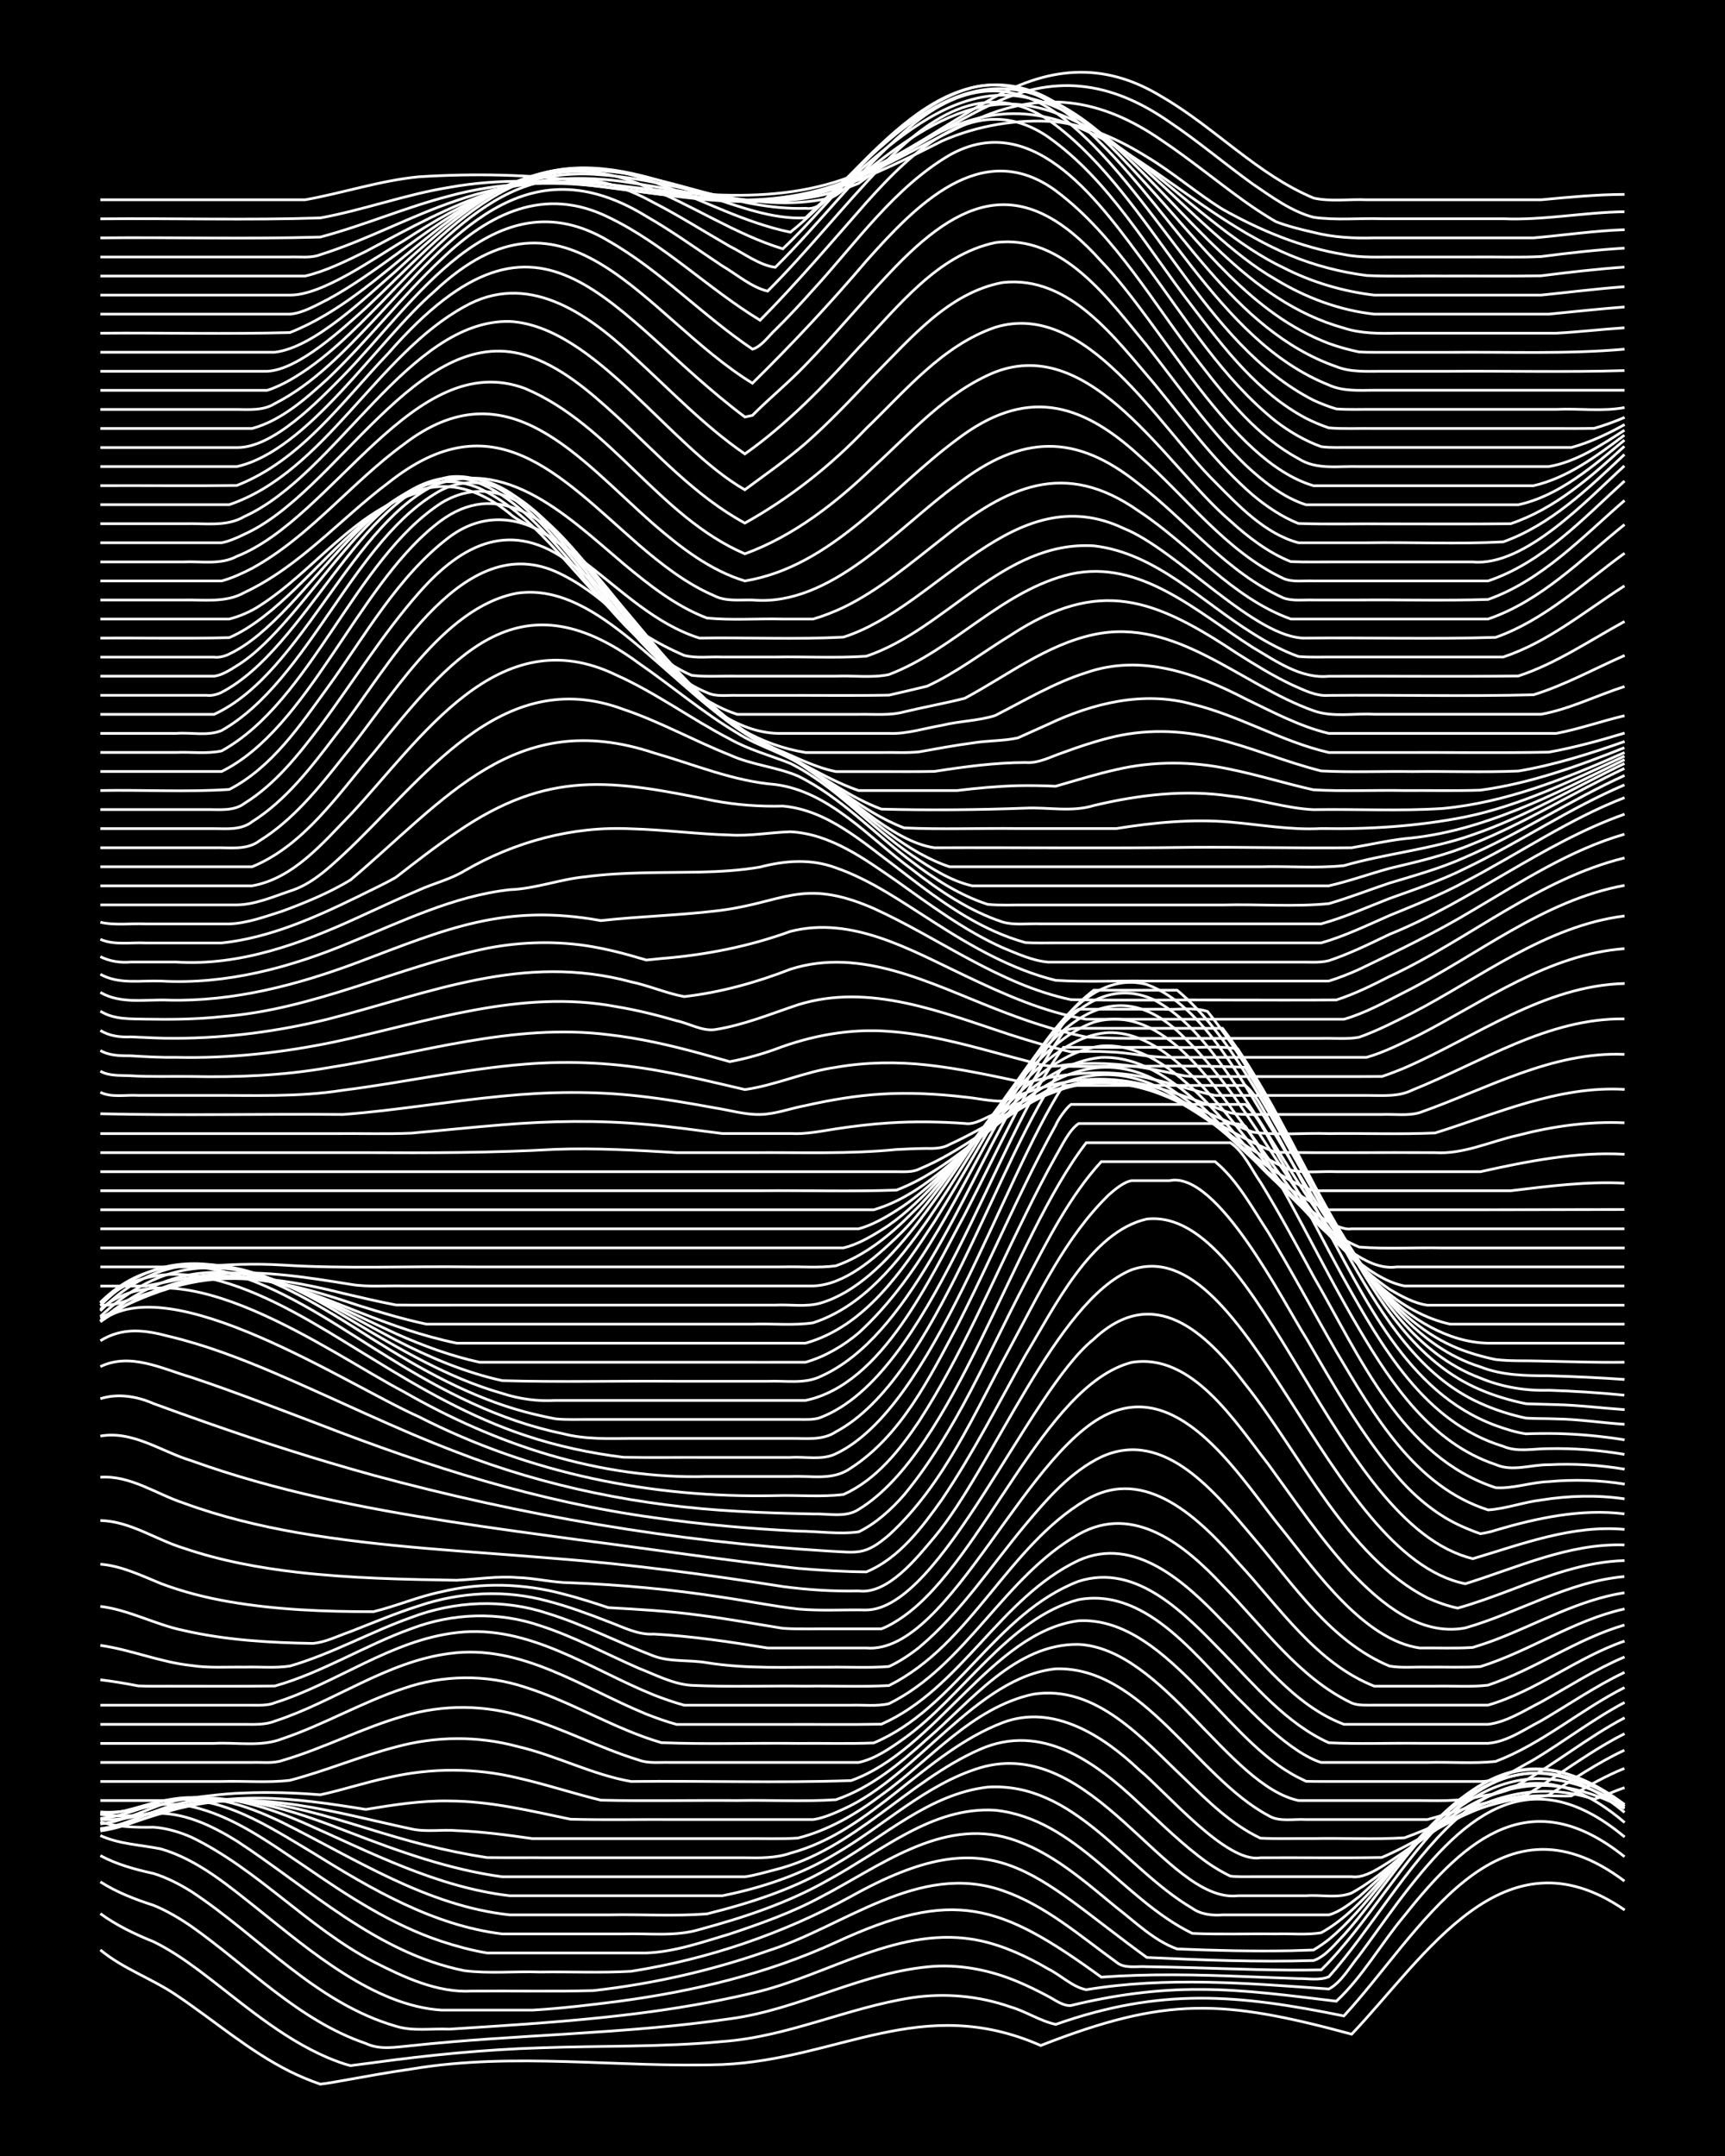 <?xml version="1.0" encoding="UTF-8"?><svg id="a" xmlns="http://www.w3.org/2000/svg" width="1920" height="2400" viewBox="0 0 192 240"><defs><style>.b{fill:none;stroke:#fff;stroke-miterlimit:10;stroke-width:.3px;}.c{stroke-width:0px;}</style></defs><rect class="c" width="192" height="240"/><path class="b" d="M11.17,217.06c2.52,2.1,5.75,3.19,8.44,5.02,4.21,2.82,8.11,6.24,12.66,8.51,1.03.51,2.28,1.04,3.38,1.41.76-.07,1.78-.27,2.53-.4,2.5-.45,5.08-.92,7.6-1.28,11.49-1.93,23.07-.11,34.61-.5,12.97-.56,22.15-7.96,35.45-2.12,14-5.48,20.23-5.14,34.61-1.26,8.26-8.71,16.91-23.13,30.39-13.82"/><path class="b" d="M11.17,213.02c1.78,1.3,3.87,2.3,5.91,3.12,1.76.85,3.5,2.04,5.06,3.2,4.6,3.45,9,7.43,14.35,9.72.75.31,1.75.7,2.53.88.76-.1,1.77-.23,2.53-.33,6.15-.84,12.36-1.46,18.57-1.65,6.74-.25,13.54-.06,20.26-.7,7.26-.51,13.96-3.77,21.1-4.88,3.66-.55,7.48-.21,10.97,1.02,1.7.48,3.34,1.59,5.06,1.95,11.67-4.1,20.21-3.36,32.07-.94,8.49-9.2,16.89-25.82,31.23-15.01"/><path class="b" d="M11.17,209.48c1.8,1.16,3.88,1.96,5.91,2.61,1.44.58,2.94,1.47,4.22,2.35,6.35,4.48,11.9,10.47,19.41,13.03,1.59.76,3.39.4,5.06.25,11.79-1.27,23.72-1.27,35.45-2.99,7.82-1.03,14.89-5.31,22.79-5.85,3.16-.18,6.38.49,9.28,1.72,1.08.45,2.34,1.07,3.38,1.63.73.38,1.66,1.1,2.53,1.02,4.68-1.15,9.53-1.82,14.35-1.79,5.08,0,10.16.71,15.19,1.31,2.94-2.73,5.01-6.48,7.6-9.55,6.92-8.74,14.16-14.81,24.48-6.53"/><path class="b" d="M11.17,206.56c1.82.99,3.9,1.55,5.91,1.99,1.45.44,2.94,1.21,4.22,2.01,7.57,4.99,13.82,12.42,22.79,15,1.87.58,3.98.23,5.91.32,11.29-.72,22.72-1.38,33.76-4.02,8.41-1.9,16.4-7.72,25.32-5.83,2.67.57,5.25,1.78,7.6,3.15,1.38.68,2.69,2.01,4.22,2.31,8.94-1.48,18.03-.72,27.01-.08,1.41-.75,2.37-2.54,3.38-3.74,1.37-1.85,2.85-3.95,4.22-5.8,7.02-9.33,14.39-16.5,25.32-7.38"/><path class="b" d="M11.17,204.33c2.12.97,4.52,1.03,6.75,1.49,4.18,1.22,7.62,4.19,10.97,6.84,5.62,4.5,12.8,10.64,20.26,11.1,3.35,0,6.77,0,10.13,0,3.08-.18,6.22-.55,9.28-.94,8.4-1.1,16.76-3.06,24.48-6.61,13.11-6.06,18.22-4.34,29.54,3.88,5.32-.39,10.71-.28,16.04-.06,1.93.07,3.98.16,5.91.22,1.07-.02,2.37.24,3.38-.21,8.92-9.96,17.32-30.49,32.92-17.16"/><path class="b" d="M11.17,202.81c1.89.58,3.95.63,5.91.59,1.41.09,2.93.54,4.22,1.11,7.4,3.58,12.98,10.06,20.26,13.86,3.38,1.72,7.1,3.49,10.97,3.27,4.48-.04,9.02.07,13.5-.05,6.6-.74,13.15-2.22,19.41-4.42,8.51-2.69,16.82-9.97,26.17-6.71,4.76,1.64,8.64,5.07,12.66,7.97.89.76,2.3.42,3.38.5,1.64.02,3.42.06,5.06.11,4.77.13,9.58.34,14.35.24,9.79-9.58,17.43-31.09,33.76-17.53"/><path class="b" d="M11.17,201.96c1.93.37,3.98.16,5.91-.1,3.34-.17,6.52,1.37,9.28,3.08,8.12,5.3,15.51,12.45,25.32,14.43,2.76.35,5.66.05,8.44.15,3.35-.05,6.78.11,10.13-.08,8.55-1.35,16.89-4.18,24.48-8.34,16.06-8.97,20.14-2.46,32.92,6.8,6.17.29,12.39.53,18.57.34,1.34-.46,2.4-1.88,3.38-2.86,2.07-2.32,4-5,5.91-7.46,7.27-9.35,14.33-15.56,25.32-6.83"/><path class="b" d="M11.17,201.7c1.98.16,4-.26,5.91-.72,1.36-.22,2.88-.16,4.22.12,4.71,1.06,8.72,4.05,12.66,6.68,4.75,3.27,9.68,6.51,15.19,8.33,1.61.53,3.39,1.01,5.06,1.29,1.65,0,3.42,0,5.06,0,4.2,0,8.46,0,12.66,0,3.15-.11,6.28-1.22,9.28-2.11,3.44-1.15,6.93-2.38,10.13-4.11,6.48-3.34,13.4-8.87,21.1-6.5,4.54,1.4,8.21,4.69,11.82,7.65,2.11,1.63,4.21,3.71,6.75,4.62,4.2.18,8.46.28,12.66.2.74-.02,1.79-.05,2.53-.08.43-.25,1.3-.84,1.69-1.16,2.19-1.8,4.12-4.13,5.91-6.32,7.63-9.49,14.95-17.77,27.01-8.72"/><path class="b" d="M11.17,201.91c2.62.05,5.05-1.2,7.6-1.55,5.92-.58,11.18,2.99,16.04,5.88,6.49,4.03,13.39,8.1,21.1,9.04,4.49,0,9.02,0,13.5,0,2.79-.09,5.73.32,8.44-.49,4.93-1.33,9.9-2.97,14.35-5.52,5.84-3.16,11.54-8.2,18.57-7.76,9.08.98,14.19,9.94,21.94,13.71,3.07.14,6.22.02,9.28.06,1.64-.06,3.44.14,5.06-.13,2.62-1.44,4.76-3.77,6.75-5.95,7.94-9.01,15.02-16.5,27.01-8.31"/><path class="b" d="M11.17,202.42c2.34-.16,4.55-1.18,6.75-1.87,4.6-1.27,9.37.31,13.5,2.32,8.13,4.05,16.09,9.3,25.32,10.29,3.64,0,7.33,0,10.97,0,3.63-.08,7.35.17,10.97-.11,4.97-1.24,9.97-2.85,14.35-5.55,5.43-3.12,10.44-7.8,16.88-8.56,9.67-.62,15.27,9.07,22.79,13.48.93.69,2.25.83,3.38.74,1.35,0,2.87,0,4.22,0,2.5,0,5.09,0,7.6,0,1.22-.32,2.4-1.28,3.38-2.03,9.44-8.39,15.88-18.26,29.54-10.05"/><path class="b" d="M11.17,203.04c2.35-.27,4.56-1.34,6.75-2.14,5.36-1.81,11.06-.11,16.04,2.08,7.35,3.26,14.69,7.11,22.79,8.05,3.92,0,7.9,0,11.82,0,3.92,0,7.9,0,11.82,0,4.41-.88,8.81-2.35,12.66-4.7,5.35-3.11,10.01-7.72,16.04-9.55,12.54-3.69,20.71,15.15,28.7,14.25,2.5,0,5.09,0,7.6,0,1.63-.13,3.53.32,5.06-.31,3.09-1.7,5.68-4.3,8.44-6.47,7.14-5.91,13.48-7.31,21.94-2.94"/><path class="b" d="M11.17,203.57c2.65-.35,5.08-1.67,7.6-2.47,6.84-2.15,13.88.45,20.26,2.92,5.46,2.11,11.06,4.11,16.88,4.9,4.49,0,9.02,0,13.5,0,3.07,0,6.21,0,9.28,0,1.35,0,2.87,0,4.22,0,1.08-.15,2.32-.52,3.38-.79,8.79-2.19,14.69-9.85,22.79-13.4,6.89-3.02,12.88,1.44,17.72,6.01,2.45,2.24,4.89,4.68,7.6,6.61.7.5,1.75,1.12,2.53,1.49.74.1,1.79.07,2.53.07,3.64,0,7.34,0,10.97,0,1.18.16,2.41-.55,3.38-1.14,1.69-1.03,3.43-2.3,5.06-3.41,5.62-4.03,11.69-6.32,18.57-4.07,1.08-.35,2.3-.94,3.38-1.29"/><path class="b" d="M11.17,203.81c3.22-.42,6.14-2.09,9.28-2.79,9.25-2.19,18.18,2.26,27.01,4.39,2.2.55,4.51,1.03,6.75,1.37,2.22.03,4.53,0,6.75.02,4.77,0,9.58,0,14.35,0,2.5,0,5.09,0,7.6,0,1.67.03,3.47.05,5.06-.51,9.19-2.47,14.91-11.19,23.63-14.53,5.66-2.14,11.2,1.48,15.19,5.25,3.05,2.5,9.71,10.44,13.5,9.79,4.48-.03,9.02.05,13.5-.03,2.9-1.21,5.61-3,8.44-4.36,2.37-1.16,4.97-2.09,7.6-2.4,1.63-.26,3.43-.02,5.06-.09,1.86-1.12,3.89-2.25,5.91-3.07"/><path class="b" d="M11.17,203.59c3.19-.34,6.18-1.72,9.28-2.41,8.49-2.08,17.04.65,25.32,2.41,1.61.37,3.42.05,5.06.19,2.8.11,5.66.49,8.44.89,7.87,0,15.76,0,23.63,0,1.93-.03,3.98.07,5.91-.06,3.39-.86,6.51-2.69,9.28-4.78,5.44-3.9,10.08-9.74,16.88-11.23,7.04-1.13,12.26,5.03,16.88,9.39,2.55,2.46,5.2,5.1,8.44,6.63,1.93.09,3.98.02,5.91.04,3.35-.06,6.78.12,10.13-.08,1.37-.49,2.88-1.14,4.22-1.7,2.16-.91,4.46-1.78,6.75-2.3,1.61-.43,3.44-.42,5.06-.74,2.72-1.76,5.5-3.64,8.44-5.01"/><path class="b" d="M11.17,202.55c2.87.18,5.67-.85,8.44-1.41,3.03-.65,6.19-1.01,9.28-.98,3.95.03,7.92.63,11.82,1.26,3.05-.5,6.18-1,9.28-.94,4.56.01,9.06,1.1,13.5,2.03,3.92.11,7.9.01,11.82.04,3.64,0,7.34,0,10.97,0,1.35,0,2.87,0,4.22,0,1.12-.15,2.36-.7,3.38-1.17,8.23-3.69,14.84-14.71,23.63-15.61,9.66-.3,15.7,12.08,23.63,16.31,1.2.78,2.86.38,4.22.47,2.5,0,5.09,0,7.6,0,1.93,0,3.98,0,5.91,0,2.78-.76,5.6-1.75,8.44-2.27.74-.14,1.8-.27,2.53-.44,1.07-.65,2.34-1.47,3.38-2.16,2.45-1.63,4.97-3.37,7.6-4.69"/><path class="b" d="M11.17,200.43c2.5,0,5.09,0,7.6,0,2.79-.27,5.63-.77,8.44-.84,2.79-.12,5.66-.02,8.44.2,2.53-.54,5.06-1.4,7.6-1.92,4.7-1.09,9.66-1.09,14.35.04,3.1.7,6.19,1.73,9.28,2.48,5.05.12,10.14,0,15.19.04,3.63-.07,7.35.14,10.97-.09,3.87-1.32,7.14-4.03,10.13-6.74,4.9-4.2,9.86-10.66,16.88-10.55,9.38.46,16.73,15.73,24.48,17.38,4.2,0,8.46,0,12.66,0,2.52-.02,5.14.19,7.6-.48,1.43-.23,3-.45,4.22-1.3,4.05-2.26,7.71-5.27,11.82-7.43"/><path class="b" d="M11.17,198.31c4.49,0,9.02,0,13.5,0,2.5-.08,5.12.17,7.6-.13,3.98-1.04,7.83-2.69,11.82-3.72,4.39-1.2,9.1-1.24,13.5-.05,4.29.99,8.33,3.15,12.66,3.9,8.15-.09,16.34.18,24.48-.1,9.46-3.38,15.68-16.54,25.32-17.79,9.41-.49,15.96,12.58,23.63,16.99.38.24,1.27.69,1.69.88.4.01,1.28.03,1.69.02,1.35,0,2.87,0,4.22,0,4.48,0,9.02,0,13.5,0,2.12.03,4.09-1.46,5.91-2.41,3.4-2.04,6.62-4.53,10.13-6.39"/><path class="b" d="M11.17,196.19c4.2,0,8.46,0,12.66,0,1.36,0,2.86,0,4.22,0,1.07-.04,2.35.14,3.38-.22,4.59-1.34,8.9-3.63,13.5-4.94,4.38-1.33,9.15-1.27,13.5.12,4.31,1.3,8.36,3.45,12.66,4.77,1.02.4,2.31.24,3.38.27,1.35,0,2.87,0,4.22,0,4.2,0,8.46,0,12.66,0,1.35,0,2.87,0,4.22,0,1.84-.39,3.55-1.6,5.06-2.67,6.42-4.58,11.67-13.43,19.41-15.45,7.86-1.44,13.55,7.01,18.57,11.78,1.79,1.81,3.77,3.68,5.91,5.08.69.45,1.72,1.03,2.53,1.26.4,0,1.28,0,1.69,0,3.35,0,6.77,0,10.13,0,2.5-.07,5.11.15,7.6-.11,5.18-1.97,9.44-5.75,14.35-8.23"/><path class="b" d="M11.17,194.07c4.2,0,8.46,0,12.66,0,2.5-.14,5.22.42,7.6-.52,4.61-1.55,8.88-4.08,13.5-5.6,4.34-1.51,9.14-1.59,13.5-.14,5.22,1.63,9.94,4.65,15.19,6.18,5.04.2,10.15.02,15.19.08,2.79-.03,5.66.06,8.44-.05,9.12-3.84,13.52-14.43,22.79-17.99,6.53-2.1,11.9,3.69,16.04,7.92,3.59,3.66,7.05,7.88,11.82,10.05,3.35.16,6.78.02,10.13.06,2.5,0,5.09,0,7.6,0,2.11-.16,4.06-1.56,5.91-2.51,3.07-1.79,6.07-3.87,9.28-5.39"/><path class="b" d="M11.17,191.95c3.92,0,7.9,0,11.82,0,1.36,0,2.86,0,4.22,0,1.08.01,2.36.06,3.38-.36,6.6-2.14,12.43-6.61,19.41-7.52,7.99-1.13,14.89,3.86,21.94,6.74,1.04.41,2.29.86,3.38,1.15,1.06,0,2.32,0,3.38,0,2.79,0,5.65,0,8.44,0,3.64-.02,7.34.04,10.97-.03,8.89-3.94,13.19-14.09,21.94-18.23,6.27-2.82,12,2.54,16.04,6.78,4.15,4.1,7.88,9.35,13.5,11.47,2.5,0,5.09,0,7.6,0,2.79,0,5.65,0,8.44,0,2.09-.26,4.05-1.55,5.91-2.49,3.05-1.7,6.06-3.66,9.28-5.01"/><path class="b" d="M11.17,189.82c4.2,0,8.46,0,12.66,0,1.36,0,2.86,0,4.22,0,.78,0,1.8.05,2.53-.27,6.9-2.17,12.94-6.98,20.26-7.81,8.01-.96,14.86,4.09,21.94,6.94,1.04.41,2.3.85,3.38,1.14,1.06,0,2.32,0,3.38,0,2.79,0,5.65,0,8.44,0,2.22,0,4.53,0,6.75,0,1.35-.05,2.89.15,4.22-.17,8.62-4.28,12.8-14.13,21.1-18.85,6.18-3.51,11.93,1.29,16.04,5.69,4.51,4.58,8.42,10.23,14.35,13.08.7.31,1.78.24,2.53.24,1.35,0,2.87,0,4.22,0,2.79,0,5.65,0,8.44,0,5.38-1.57,9.9-5.31,15.19-7.13"/><path class="b" d="M11.17,186.99c1.37.16,2.87.42,4.22.68,1.07.05,2.31.03,3.38.03,3.92-.01,7.9.03,11.82-.02,5.3-1.49,10.03-4.53,15.19-6.38,4.57-1.74,9.71-1.93,14.35-.33,3.78,1.22,7.34,3.15,10.97,4.74,1.88.73,3.87,1.79,5.91,1.9,4.2.2,8.46.03,12.66.09,3.07-.05,6.22.1,9.28-.07,9.2-4.6,13.19-15.47,21.94-20.67,6.63-3.91,12.74,2.23,16.88,6.94,4.61,4.96,8.68,11.21,15.19,13.8,2.22,0,4.54,0,6.75,0,1.93-.05,3.99.12,5.91-.11,5.25-1.76,9.86-5.15,15.19-6.7"/><path class="b" d="M11.17,183.16c3.41.48,6.69,1.88,10.13,2.24,1.92.3,3.97.15,5.91.18,1.64-.05,3.44.13,5.06-.12,4.66-1.35,8.95-3.79,13.5-5.41,4.84-1.84,10.26-2.09,15.19-.45,4.05,1.25,7.86,3.25,11.82,4.75,1.83.68,3.99.4,5.91.74,4.46.72,9.01.47,13.5.5,2.22-.04,4.54.1,6.75-.08,1.15-.52,2.4-1.35,3.38-2.14,4.62-3.87,7.99-9.05,11.82-13.65,2.4-2.86,5.02-5.89,8.44-7.54,7.07-3.25,12.81,4.14,16.88,8.93,4.49,5.25,8.6,11.59,15.19,14.35,1.33.24,2.87.08,4.22.12,1.93-.03,3.98.07,5.91-.06,5.5-1.72,10.38-5.17,16.04-6.42"/><path class="b" d="M11.17,178.82c3.21.39,6.14,2.04,9.28,2.68,4.69,1.08,9.56,1.36,14.35,1.44,1.43-.11,2.88-.86,4.22-1.32,2.49-.97,5.04-2.05,7.6-2.86,4.6-1.55,9.65-1.83,14.35-.53,2.27.59,4.57,1.44,6.75,2.29,1.62.6,3.29,1.5,5.06,1.38,4.23.23,8.48.87,12.66,1.55,3.64,0,7.34,0,10.97,0,9.42.79,18.07-23.23,27.85-26.43,7.94-2.63,14.27,8.19,18.57,13.37,3.69,4.62,9.03,12.18,15.19,13.06,1.93-.03,3.98.07,5.91-.06.75-.23,1.8-.58,2.53-.86,4.74-1.81,9.28-4.45,14.35-5.23"/><path class="b" d="M11.17,174.12c2.37.19,4.59,1.28,6.75,2.16,2.43.92,5.04,1.58,7.6,2.02,5.28.91,10.69,1.11,16.04,1.11,2.53-.61,5.03-1.7,7.6-2.22,4.42-1.07,9.12-.93,13.5.24,1.67.42,3.43.99,5.06,1.53,3.36.19,6.79.38,10.13.84,3.09.39,6.22.97,9.28,1.46,1.93.13,3.98.03,5.91.06,1.64,0,3.42,0,5.06,0,.82-.3,1.83-.92,2.53-1.43,8.89-6.35,15.53-25.68,25.32-28.23,6.74-1.12,11.58,6.7,15.19,11.3,2.97,4.07,5.86,8.37,9.28,12.08,3.26,3.41,7.61,7.12,12.66,6.18,5.96-1.7,11.46-5.17,17.72-5.72"/><path class="b" d="M11.17,169.26c3.33.08,6.18,2.14,9.28,3.08,4.08,1.39,8.39,2.19,12.66,2.68,5.87.67,11.82.8,17.72.89,2.22-.11,4.52-.48,6.75-.3,1.95.05,3.96.57,5.91.58,5.64.22,11.3.74,16.88,1.61,2.79.4,5.64.99,8.44,1.31,2.49.23,5.1.06,7.6.11,8.38-.06,18.06-24.33,25.32-30.14,6.7-6.29,12.51-.78,16.88,5.01,6.16,7.74,11.26,19.16,20.26,23.78,1.01.46,2.29.92,3.38,1.14,1.97-.55,4-1.3,5.91-2.02,4.06-1.55,8.27-3.16,12.66-3.27"/><path class="b" d="M11.17,164.44c3.35-.23,6.22,1.88,9.28,2.88,4.08,1.5,8.38,2.54,12.66,3.29,9.48,1.64,19.13,2.07,28.7,2.88,8.48.65,16.93,1.8,25.32,3.12,2.77.37,5.64.55,8.44.49,3.28.41,6.51-3.71,8.44-6,6.41-7.65,13.53-26.31,21.94-29.75,13.1-4.54,21.63,31.81,37.14,34.95,5.79-1.79,11.53-4.53,17.72-4.32"/><path class="b" d="M11.17,159.86c3.62-.64,6.8,1.74,10.13,2.74,4.67,1.69,9.51,3.02,14.35,4.11,9.46,2.11,19.1,3.39,28.7,4.69,8.15,1.04,16.31,2.28,24.48,3.19,2.5.21,5.09.37,7.6.39,3.66-1.52,6.21-4.96,8.44-8.1,3.44-5.09,6.28-10.7,9.28-16.05,3.12-5.13,7.23-13.73,13.5-15.13,12.83-1.38,20.71,34.04,36.29,37.81,5.48-1.63,11.06-3.79,16.88-3.26"/><path class="b" d="M11.17,155.7c1.95-.62,4.07-.27,5.91.54,1.93.71,3.97,1.44,5.91,2.12,6.11,2.15,12.32,4.14,18.57,5.86,16.53,4.49,33.55,7.38,50.64,8.44,3.29.17,4.08.5,6.75-1.79,6.17-5.65,9.56-13.69,13.5-20.91,3.18-5.87,6.13-12.25,10.97-16.96.66-.57,1.63-1.42,2.53-1.57,1.35,0,2.87,0,4.22,0,5.32-1.15,12.62,13.42,15.19,17.49,3.07,5.26,6.15,10.73,10.13,15.38,1.85,2.17,4.17,4.15,6.75,5.39.71.35,1.77.78,2.53,1.04.41-.05,1.3-.24,1.69-.39,4.63-1.36,9.51-2.42,14.35-1.82"/><path class="b" d="M11.17,152.13c3.34-1.61,6.87.24,10.13,1.19,4.82,1.61,9.6,3.48,14.35,5.28,11.99,4.65,24.36,8.59,37.14,10.34,5.3.76,10.69,1.24,16.04,1.5,2.21.01,4.56.39,6.75.08,1.93-.94,3.66-2.52,5.06-4.13,5.79-7.02,9.3-15.66,13.5-23.65,2.44-4.62,4.88-9.55,8.44-13.43h12.66c2.49,2.04,4.16,5.19,5.91,7.85,2.62,4.32,5.07,8.94,7.6,13.32,4.15,6.97,8.68,14.98,16.88,17.6,1.96-.12,3.95-.87,5.91-1.1,3.04-.49,6.23-.58,9.28-.13"/><path class="b" d="M11.17,149.25c2.47-1.53,4.94-1.21,7.6-.5,4.05.96,8,2.47,11.82,4.1,6.76,2.9,13.38,6.19,20.26,8.8,9.96,3.89,20.56,6.01,31.23,6.58,2.78.17,5.65.24,8.44.3,1.65-.06,3.6.45,5.06-.51,10.74-6.58,17.1-30.17,25.32-40.81h16.04c1.48.95,2.38,3.02,3.38,4.43,2.06,3.35,4.03,7.03,5.91,10.49,5.12,8.84,9.78,20.05,20.26,23.48,1.94.12,3.96-.62,5.91-.68,2.79-.26,5.68-.17,8.44.28"/><path class="b" d="M11.17,147.13c7.62-6.18,27.55,7.08,35.45,10.58,12.37,6.31,25.82,9.07,39.67,8.78,2.5-.08,5.12.18,7.6-.13,3.64-1.63,6.27-4.96,8.44-8.2,4.66-7.21,8.02-15.3,11.82-22.98,1-2.06,2.26-4.51,3.38-6.51.65-1.09,1.44-2.86,2.53-3.6,3.92,0,7.9,0,11.82,0,1.35,0,2.87,0,4.22,0,.78,0,1.83-.09,2.53.32,4.71,7.2,8.28,15.18,12.66,22.57,3.63,6.18,8.07,12.71,15.19,15.07,1.85.83,3.97-.01,5.91.02,2.79-.15,5.68.03,8.44.5"/><path class="b" d="M11.17,145.75c8.73-7.53,25.47,4.82,33.76,9.17,10.23,5.88,21.87,9.78,33.76,9.44,3.07,0,6.21,0,9.28,0,2.34-.12,4.72.51,6.75-.95,5.62-3.65,8.75-10.06,11.82-15.8,2.62-5.16,5.06-10.64,7.6-15.84,1-2.07,2.26-4.52,3.38-6.53.21-.58,1.17-1.93,1.69-2.3h19.41c1.82,1.77,2.91,4.56,4.22,6.71,2.25,4.16,4.47,8.58,6.75,12.72,4.18,7.49,8.98,15.98,17.72,18.63,1.58.69,3.4.25,5.06.26,2.8-.06,5.68.17,8.44.64"/><path class="b" d="M11.17,145.07c8.81-8.2,22.18,1.32,30.39,6.25,5.35,3.3,10.9,6.47,16.88,8.46,3.54,1.19,7.27,1.99,10.97,2.44,3.07.06,6.21,0,9.28.02,3.07,0,6.21,0,9.28,0,1.64-.12,3.55.34,5.06-.41,10.87-5.14,18.36-30.25,25.32-41h20.26c1.49,1.25,2.36,3.56,3.38,5.18,1.69,3.09,3.43,6.49,5.06,9.61,4.83,8.71,9.41,19.36,19.41,23.06,1.03.37,2.28.78,3.38.93,1.06-.04,2.32-.05,3.38-.03,2.52.05,5.11.3,7.6.7"/><path class="b" d="M11.17,144.98c9.74-9.67,22.96.55,32.07,6.12,6,3.75,12.43,7.07,19.41,8.49,2.46.65,5.08.55,7.6.53,3.07,0,6.21,0,9.28,0,2.79,0,5.65,0,8.44,0,1.7-.02,3.57.26,5.06-.73,11.27-6.03,17.82-30.39,25.32-40.69,6.74.09,13.53-.18,20.26.11,4.33,6.95,7.76,14.53,11.82,21.63,3.56,6.14,7.61,12.77,14.35,15.77,1.58.72,3.37,1.29,5.06,1.65,1.05.07,2.32.04,3.38.09,2.52.03,5.09.44,7.6.6"/><path class="b" d="M11.17,145.33c9.47-9.78,21.17-2.04,30.39,3.79,5.28,3.3,10.82,6.43,16.88,8.05,1.05.28,2.31.57,3.38.77,1.35.14,2.87.05,4.22.07,2.5,0,5.09,0,7.6,0,3.64,0,7.34,0,10.97,0,1.35,0,2.87,0,4.22,0,.76,0,1.81.07,2.53-.23,12.16-4.74,19.19-30.65,27.01-41.19,4.2,0,8.46,0,12.66,0,2.21.1,4.58-.23,6.75.19,4.4,6.79,7.82,14.29,11.82,21.31,3.75,6.48,7.98,13.6,15.19,16.62,1.58.68,3.38,1.21,5.06,1.55,1.06.05,2.32.06,3.38.1,2.51.06,5.09.39,7.6.56"/><path class="b" d="M11.17,145.92c8.86-8.97,18.62-4.64,27.85,1.01,5.37,3.19,10.83,6.46,16.88,8.18,1.89.62,3.93.9,5.91.78,2.22,0,4.53,0,6.75,0,7.02,0,14.08,0,21.1,0,8.53-1.76,13.9-13.66,17.72-20.7,3.51-6.8,6.68-13.95,10.97-20.31.69-.51,1.73-.42,2.53-.41,1.35,0,2.87,0,4.22,0,3.64,0,7.34,0,10.97,0,5.44,7.09,8.87,15.64,13.5,23.26,3.72,6.25,8.07,13.01,15.19,15.67,2.39,1,5.01,1.44,7.6,1.36,2.79.09,5.66.27,8.44.55"/><path class="b" d="M11.17,146.55c11.31-10.68,21.64-3.3,32.92,2.64,3.74,1.92,7.7,3.6,11.82,4.5,6.45.19,12.96.01,19.41.07,3.35,0,6.77,0,10.13,0,1.94-.09,4.1.34,5.91-.55,9.76-4.33,15.88-20.55,21.1-29.61,1.27-2.36,2.76-4.98,4.22-7.23.97-1.29,1.9-3.26,3.38-4.03,3.07,0,6.21,0,9.28,0,1.64.1,3.49-.26,5.06.25,6.15,7.64,10,16.89,15.19,25.15,3.68,5.96,8.21,12.23,15.19,14.42,2.45.96,5.01.98,7.6.99,2.79.08,5.66.21,8.44.41"/><path class="b" d="M11.17,147.02c11.84-9.98,20.95-4.08,32.92,1.45,2.97,1.32,6.1,2.48,9.28,3.17,2.5,0,5.09,0,7.6,0,6.46,0,12.95,0,19.41,0,3.07,0,6.21.01,9.28,0,2.15-.61,4.21-1.82,5.91-3.26,7.25-6.63,11.17-16.05,16.04-24.4,2.86-4.84,5.6-10.24,10.13-13.75h9.28c11.44,9.45,17.01,34.08,31.23,39.86,1.31.53,2.84.97,4.22,1.25,1.63.2,3.42.11,5.06.17,3.07.07,6.21.17,9.28.13"/><path class="b" d="M11.17,147.13c15.85-11.22,24.23-.81,39.67,2.39,8.43,0,16.89,0,25.32,0,4.49,0,9.02,0,13.5,0,6.63-1.88,10.78-8.06,14.35-13.54,3.2-5.07,6.09-10.49,9.28-15.56,3.16-4.63,7.74-12.53,14.35-10.83,6.44,2.34,10.79,11.24,14.35,16.79,3.58,5.92,7.01,12.17,11.82,17.21,3.09,3.15,7.29,5.84,11.82,5.93,5.05,0,10.14,0,15.19,0"/><path class="b" d="M11.17,146.73c11.08-5.94,17.13-5.32,28.7-1.42,2.48.78,5.05,1.55,7.6,2.09,1.65,0,3.42,0,5.06,0,10.4,0,20.83,0,31.23,0,2.21-.08,4.56.18,6.75-.15,5.56-1.82,9.4-6.71,12.66-11.32,3.24-4.68,6.13-9.76,9.28-14.5,3.55-5.04,8.83-13.49,16.04-10.11,4.46,2.42,7.33,6.98,10.13,11.06,4.79,7.13,8.77,15.13,15.19,20.99,2.15,1.88,4.79,3.42,7.6,4.03,1.93,0,3.98,0,5.91,0,4.48,0,9.02,0,13.5,0"/><path class="b" d="M11.17,145.28c1.13.11,2.34-.25,3.38-.66,1.63-.57,3.39-1.12,5.06-1.54,6.13-1.67,12.53-.63,18.57.89,1.93.45,3.96.93,5.91,1.3,2.5.03,5.09,0,7.6.01,8.43,0,16.89,0,25.32,0,3.07,0,6.21,0,9.28,0,1.64-.09,3.48.24,5.06-.23,15.26-4.51,24.41-43.78,39.67-30.31,9.2,8.4,13.22,21.56,23.63,28.77,1.26.75,2.75,1.58,4.22,1.78,2.22,0,4.54,0,6.75,0,5.05,0,10.14,0,15.19,0"/><path class="b" d="M11.17,143.16c1.65,0,3.42,0,5.06,0,2.77-.54,5.61-1.19,8.44-1.37,4.8-.37,9.62.42,14.35,1.18,1.91.33,3.98.13,5.91.18,2.79,0,5.65,0,8.44,0,8.71,0,17.45,0,26.16,0,3.64,0,7.34,0,10.97,0,3.52-.11,6.84-3.08,9.28-5.4,6.83-6.45,13.65-20.95,21.94-23.95,7.79-2.34,13.67,7.55,17.72,12.77,3.37,4.61,6.63,9.52,10.97,13.29,1.71,1.38,3.71,2.86,5.91,3.29,2.5,0,5.09,0,7.6,0,5.61,0,11.27,0,16.88,0"/><path class="b" d="M11.17,141.03c3.64,0,7.33,0,10.97,0,3.06-.28,6.21-.4,9.28-.21,7.01.45,14.08.11,21.1.21,11.53,0,23.08,0,34.6,0,1.93-.06,4,.14,5.91-.12,3.25-1.14,6.05-3.42,8.44-5.84,6-5.61,13.57-19.72,21.94-20.12,10.01-.22,18.17,18.96,27.01,24.4,1.47,1,3.22,1.94,5.06,1.68,2.22,0,4.54,0,6.75,0,6.18,0,12.39,0,18.57,0"/><path class="b" d="M11.17,138.91c18.56,0,37.14,0,55.71,0,6.18,0,12.39,0,18.57,0,2.79,0,5.65,0,8.44,0,1.47-.35,2.95-1.19,4.22-1.99,8.15-5,15.34-19.38,24.48-20.48,8.46-.64,15.48,11.49,21.1,16.78,2.19,2.22,4.69,4.39,7.6,5.6,3.06.24,6.22.03,9.28.1,6.74,0,13.52,0,20.26,0"/><path class="b" d="M11.17,136.79c18.85,0,37.7,0,56.55,0,6.18,0,12.39,0,18.57,0,3.07,0,6.21,0,9.28,0,1.46-.39,2.95-1.24,4.22-2.05,7.4-4.57,14.06-16.2,22.79-17.03,8.21-.29,14.51,9.68,20.26,14.57,1.51,1.37,3.27,2.76,5.06,3.74.69.38,1.71.91,2.53.77,2.79,0,5.65,0,8.44,0,7.3,0,14.64,0,21.94,0"/><path class="b" d="M11.17,134.67c16.31,0,32.64,0,48.95,0,7.87,0,15.76,0,23.63,0,4.49,0,9.02,0,13.5,0,6.29-1.83,10.92-7.76,16.04-11.61,5.78-4.72,11.39-5.99,17.72-1.35,5.84,3.98,10.16,10.36,16.88,12.96,10.97.01,21.95,0,32.92-.03"/><path class="b" d="M11.17,132.55c16.59,0,33.2,0,49.8,0,7.87,0,15.76,0,23.63,0,5.05-.05,10.15.11,15.19-.07,5.74-2.21,10.05-6.91,15.19-10.13,5.34-3.53,10.65-3.68,16.04-.12,5.21,3.16,9.37,8.25,15.19,10.32,7.3,0,14.64,0,21.94,0,4.18-.5,8.43-1.06,12.66-.84"/><path class="b" d="M11.17,130.43c16.88,0,33.77,0,50.64,0,7.59,0,15.2,0,22.79,0,3.64,0,7.34,0,10.97,0,1.35,0,2.87,0,4.22,0,.78,0,1.82.08,2.53-.3,4.85-1.99,8.86-5.59,13.5-7.96,5.47-2.98,10.84-2.38,16.04.88,3.96,2.33,7.55,5.44,11.82,7.21,1.61.35,3.43.1,5.06.17,5.33,0,10.71,0,16.04,0,5.25-1.16,10.63-2.24,16.04-1.94"/><path class="b" d="M11.17,128.31c9.84,0,19.7,0,29.54,0,7.03.04,14.08.03,21.1-.37,4.49-.16,9.02.1,13.5.37,2.79,0,5.65,0,8.44,0,5.34-.04,10.72.18,16.04-.35,1.06-.06,2.32-.11,3.38-.12.79.03,1.84-.02,2.53-.45,3.99-1.81,7.67-4.42,11.82-5.89,5.14-2.02,10.56-.67,15.19,1.99,3.04,1.63,6.03,3.58,9.28,4.78,5.89.1,11.83,0,17.72.04,3.19.21,6.22-1.27,9.28-1.94,3.83-1,7.85-1.56,11.82-1.38"/><path class="b" d="M11.17,126.19c8.71,0,17.45,0,26.17,0,2.79-.03,5.66.07,8.44-.05,3.36-.3,6.77-.66,10.13-.93,5.32-.44,10.72-.53,16.04-.04,2.8.24,5.66.66,8.44,1.01,2.5,0,5.09,0,7.6,0,1.67.1,3.43-.27,5.06-.52,1.92-.29,3.97-.54,5.91-.66,2.78-.18,5.66-.14,8.44.06,1.16.19,2.33-.7,3.38-1.08,2.17-.98,4.46-2.02,6.75-2.69,8.33-2.67,14.54,1.93,21.94,4.74,2.75.38,5.66.06,8.44.16,3.92-.05,7.9.1,11.82-.07,6.88-2.15,13.73-5.28,21.1-4.85"/><path class="b" d="M11.17,123.98c8.98.22,18.02,0,27.01.08,5.92-.44,11.82-1.48,17.72-2.04,5.03-.5,10.16-.58,15.19-.01,2.81.31,5.67.8,8.44,1.31,1.64.25,3.4.78,5.06.74,1.68-.02,3.42-.69,5.06-.99,2.75-.62,5.62-1.11,8.44-1.28,3.07-.19,6.23-.03,9.28.33,1.36.12,2.86.49,4.22.45.41-.15,1.27-.45,1.69-.6,9.06-3.4,14.18-1.63,22.79,1.61,1.29.58,2.85.49,4.22.48,1.93,0,3.98,0,5.91,0,2.5,0,5.09,0,7.6,0,1.35-.06,2.91.18,4.22-.21,7.44-2.61,14.66-6.82,22.79-6.48"/><path class="b" d="M11.17,121.59c1.26.62,2.86.26,4.22.35,2.5,0,5.09,0,7.6,0,5.06-.03,10.18.22,15.19-.58,6.76-.85,13.46-2.36,20.26-2.9,5.06-.42,10.2-.14,15.19.79,3.1.56,6.22,1.33,9.28,2.04,3.42-.48,6.69-2,10.13-2.48,3.32-.58,6.78-.63,10.13-.26,3.68.4,7.36,1.22,10.97,1.98,4.69-1.18,9.63-1.61,14.35-.35,2.24.49,4.51,1.3,6.75,1.76,3.07,0,6.21,0,9.28,0,2.5,0,5.09,0,7.6,0,1.68-.01,3.51.19,5.06-.59,7.7-3.08,15.05-8.04,23.63-7.93"/><path class="b" d="M11.17,119.24c.99.57,2.28.45,3.38.51,2.22.14,4.53.05,6.75.08,5.07.11,10.18-.1,15.19-.97,10.34-1.61,20.66-5.01,31.23-3.68,3.41.38,6.82,1.16,10.13,2.06,1.06.29,2.32.64,3.38.94,1.68-.31,3.46-.8,5.06-1.38,4.01-1.53,8.37-2.33,12.66-1.99,4,.28,7.96,1.32,11.82,2.36,1.35.36,2.86.77,4.22,1.12,1.04.33,2.29.53,3.38.28,3.07-.36,6.25-.2,9.28.35,1.36.24,2.87.56,4.22.85,1.35.14,2.87.05,4.22.07,3.92,0,7.9,0,11.82,0,1.93,0,3.98.01,5.91-.01.75-.25,1.8-.65,2.53-.96,7.99-3.47,15.45-9.15,24.48-9.39"/><path class="b" d="M11.17,116.94c1,.59,2.26.59,3.38.59,1.65.1,3.41.2,5.06.17,5.94.14,11.91-.52,17.72-1.74,10.24-2.2,20.64-5.9,31.23-3.91,2.25.37,4.56.94,6.75,1.58,1.36.28,2.81,1.16,4.22.99,3.19-.49,6.24-1.75,9.28-2.77,7.99-2.49,16.08.86,23.63,3.33,2.19.71,4.51,1.39,6.75,1.91,1.35-.07,2.87-.08,4.22,0,2.23.06,4.52.63,6.75.61,6.18,0,12.39,0,18.57,0,1.05,0,2.32,0,3.38,0,2.02-.58,4.02-1.61,5.91-2.53,7.3-3.77,14.35-8.94,22.79-9.57"/><path class="b" d="M11.17,114.71c1.02.62,2.21.77,3.38.71,1.65.07,3.42.18,5.06.16,5.67-.02,11.37-.77,16.88-2.13,11.47-2.93,21.71-7.4,33.76-4.15,1.97.41,3.94,1.28,5.91,1.64,4.05-.47,8.03-1.57,11.82-3.05,7.85-2.51,15.61,1.6,22.79,4.4,3.27,1.29,6.68,2.44,10.13,3.15,2.22.13,4.53.17,6.75.15,6.46,0,12.95,0,19.41,0,1.35-.04,2.89.12,4.22-.13,2-.71,4.02-1.74,5.91-2.7,7.66-3.97,14.84-9.69,23.63-10.8"/><path class="b" d="M11.17,112.56c1.54.96,3.34.84,5.06.89,2.79.05,5.66.02,8.44-.28,10.29-.77,19.56-5.54,29.54-7.61,3.87-.75,7.93-.85,11.82-.16,1.37.24,2.88.6,4.22.98.43.13,1.26.37,1.69.49.43-.04,1.26-.12,1.69-.17,4.89-.39,9.74-1.34,14.35-3.02,6.86-1.75,13.41,2.08,19.41,4.92,4.3,2.05,8.78,4.07,13.5,4.86,8.43,0,16.89,0,25.32,0,1.05,0,2.32,0,3.38,0,2.34-.67,4.59-1.92,6.75-3.02,8.08-4.06,15.38-10.22,24.48-11.88"/><path class="b" d="M11.17,110.47c2.3,1.34,5.07.75,7.6.86,7.23.18,14.37-1.69,21.1-4.22,9.82-3.71,16.3-6.57,27.01-4.63,4.19-.47,8.47-.57,12.66-1.06,7.66-.83,9.61-3.83,17.72-.29,7.33,3.33,13.94,8.46,21.94,10.15,5.89.11,11.83,0,17.72.04,3.92,0,7.9.02,11.82-.01,2.01-.65,4.03-1.64,5.91-2.61,8.85-4.11,16.55-10.84,26.17-13.2"/><path class="b" d="M11.17,108.45c2.05,1.16,4.51.67,6.75.76,7.28.41,14.43-1.51,21.1-4.31,5.75-2.33,11.49-5.17,17.72-5.86,2.85-.1,5.61-1.18,8.44-1.44,4.18-.55,8.46-.44,12.66-.52,2.23-.05,4.56-.18,6.75-.56,2.79-.73,5.68-.95,8.44.08,3.96,1.37,7.46,3.87,10.97,6.09,4.19,2.69,8.63,5.24,13.5,6.44,3.34.21,6.78.03,10.13.08,4.77,0,9.58,0,14.35,0,1.93,0,3.98,0,5.91,0,1.08-.33,2.35-.83,3.38-1.3,4.27-2.05,8.6-4.13,12.66-6.58,5.41-3.18,10.8-6.72,16.88-8.47"/><path class="b" d="M11.17,106.49c1.03.53,2.24.7,3.38.6,1.65,0,3.42,0,5.06,0,7.09.46,13.91-2.05,20.26-4.97,2.22-1.01,4.51-2.09,6.75-3.04,1.63-.74,3.53-1.2,5.06-2.13,5.61-3.26,12.07-5.01,18.57-4.69,3.65.1,7.33.59,10.97.69,2.23.14,4.53-.29,6.75-.36,4.46.22,8.27,3.03,11.82,5.48,3.77,2.68,7.57,5.52,11.82,7.43,1.59.65,3.34,1.46,5.06,1.6,2.79,0,5.65,0,8.44,0,6.46,0,12.95,0,19.41,0,1.06-.03,2.34.11,3.38-.16,2.3-.76,4.57-1.88,6.75-2.93,9.11-3.67,16.89-10.09,26.17-13.38"/><path class="b" d="M11.17,104.56c1.55.69,3.42.32,5.06.41,2.79,0,5.65,0,8.44,0,5.35-.57,10.4-2.83,15.19-5.17,1.36-.69,2.91-1.38,4.22-2.15,2.18-1.69,4.46-3.47,6.75-5.01,10.25-7.03,17.27-5.82,28.7-3.49,2.48.46,5.08.65,7.6.58,4.93.43,8.86,3.99,12.66,6.82,3.43,2.66,6.98,5.39,10.97,7.16,1.03.46,2.29.92,3.38,1.22,1.05.06,2.32.03,3.38.03,9.84,0,19.7,0,29.54,0,2.6-.74,5.13-1.97,7.6-3.05,2.83-1.16,5.75-2.32,8.44-3.78,5.91-3.08,11.49-6.93,17.72-9.34"/><path class="b" d="M11.17,102.66c1.61.38,3.42.11,5.06.19,3.07,0,6.21,0,9.28,0,1.99-.07,4.02-.82,5.91-1.42,2.58-.95,5.24-2.05,7.6-3.48,10.62-8.98,18.32-19.26,33.76-14.14,4.45,1.28,8.85,3.15,13.5,3.52,6.06.77,10.49,5.98,15.19,9.42,3.06,2.4,6.41,4.66,10.13,5.89,1.31.38,2.87.14,4.22.2,10.4,0,20.83,0,31.23,0,2.58-.71,5.11-1.85,7.6-2.82,2.82-1.01,5.75-2,8.44-3.35,6.01-2.88,11.58-6.69,17.72-9.3"/><path class="b" d="M11.17,100.73c5.05,0,10.14,0,15.19,0,2-.02,4.03-.9,5.91-1.54,2.31-.7,4.18-2.43,5.91-4.03,8.79-8.14,17.48-21.33,31.23-16.19,4.05,1.36,7.85,3.5,11.82,5.07,2.41,1.11,5.18,1.32,7.6,2.35,4.76,2.34,8.45,6.39,12.66,9.53,2.55,1.95,5.37,3.75,8.44,4.75,1.35.14,2.87.05,4.22.07,7.3,0,14.64,0,21.94,0,3.82-.11,8.07.23,11.82-.15,2.25-.65,4.53-1.55,6.75-2.29,2.82-.85,5.75-1.66,8.44-2.88,6.09-2.63,11.69-6.35,17.72-9.1"/><path class="b" d="M11.17,98.61c5.61,0,11.27,0,16.88,0,4.62-.82,7.85-4.75,10.97-7.94,7.81-8.34,16.39-21.89,29.54-15.54,4.42,1.97,8.38,4.91,12.66,7.13,2.1,1.19,4.53,1.84,6.75,2.72,5.06,2.55,8.88,7.01,13.5,10.21,2.05,1.39,4.31,2.87,6.75,3.42,1.64,0,3.42,0,5.06,0,11.53,0,23.08,0,34.61,0,2.25-.51,4.53-1.33,6.75-1.94,3.12-.74,6.32-1.48,9.28-2.73,5.84-2.33,11.21-5.72,16.88-8.4"/><path class="b" d="M11.17,96.49c5.61,0,11.27,0,16.88,0,5.77-2.36,9.58-8.06,13.5-12.65,8.57-10.5,15.91-20.08,29.54-10.02,3.67,2.54,7.14,5.49,10.97,7.78,2.38,1.53,5.28,2.22,7.6,3.85,4.35,2.97,8.06,6.92,12.66,9.52,1.01.57,2.27,1.16,3.38,1.52,1.64,0,3.42,0,5.06,0,3.92,0,7.9,0,11.82,0,5.9,0,11.83,0,17.72,0,3.06-.09,6.24.19,9.28-.13,4.72-1.36,9.71-1.79,14.35-3.44,5.89-2.02,11.29-5.25,16.88-7.93"/><path class="b" d="M11.17,94.37c4.2,0,8.46,0,12.66,0,1.69-.05,3.62.32,5.06-.78,3.73-2.31,6.59-5.88,9.28-9.28,5.1-6.15,11.08-16.75,19.41-18.28,4.8-.7,9.11,2.32,12.66,5.19,3.94,3.22,7.6,6.91,11.82,9.79,2.34,1.71,5.25,2.61,7.6,4.3,4.1,2.68,9.55,8.38,14.35,9.06,9.56-.04,19.14.09,28.7-.05,5.89-.04,11.83.12,17.72.05,1.93-.32,3.96-.79,5.91-1.01,8.79-.76,16.69-4.99,24.48-8.8"/><path class="b" d="M11.17,92.24c4.2,0,8.46,0,12.66,0,1.42.01,3.02.17,4.22-.76,3.78-2.38,6.61-6.09,9.28-9.6,5.58-6.9,13.75-22.92,24.48-18.27,5.04,2.26,8.77,6.61,12.66,10.39,2.87,2.85,5.86,5.77,9.28,7.96,1.29.85,2.89,1.52,4.22,2.29,2.02,1.2,3.99,2.71,5.91,4.06,2.09,1.47,4.35,2.94,6.75,3.85,4.19.19,8.46.02,12.66.07,3.64,0,7.34,0,10.97,0,4.17-.67,8.44-1.08,12.66-.72,3.36.29,6.74.91,10.13.72,5.35.1,10.78-.25,16.04-1.29,6.22-1.28,12-4.12,17.72-6.77"/><path class="b" d="M11.17,90.12c3.92,0,7.9,0,11.82,0,1.4-.02,3.03.21,4.22-.69,3.42-2.12,6.04-5.44,8.44-8.61,3.66-4.9,6.92-10.23,10.97-14.82,4.87-5.56,10.37-8.24,16.88-3.32,5.44,4.1,9.48,9.79,14.35,14.5,1.79,1.76,3.8,3.51,5.91,4.88,1.57,1.04,3.47,1.8,5.06,2.79,3.02,1.82,5.96,3.98,9.28,5.22,5.33.14,10.71.09,16.04-.11,2.51-.12,5.15.47,7.6-.29,4.95-1.18,10.12-1.81,15.19-1.05,3.1.3,6.18,1.37,9.28,1.51,4.76-.08,9.59.18,14.35-.13,7.1-.66,13.8-3.36,20.26-6.23"/><path class="b" d="M11.17,88c4.76-.09,9.6.19,14.35-.12,4.76-2.46,7.9-7.16,10.97-11.38,4.17-5.75,7.76-12.33,13.5-16.7,4.22-3.15,8.82-2.22,12.66,1.01,5.45,4.53,9.44,10.59,14.35,15.65,2.01,2.1,4.28,4.16,6.75,5.71,1.57.99,3.44,1.71,5.06,2.6,2.17,1.15,4.42,2.43,6.75,3.23.75,0,1.78,0,2.53,0,2.79,0,5.65,0,8.44,0,2.21-.27,4.53-.48,6.75-.54,1.35-.03,2.87,0,4.22.06,2.21-.63,4.51-1.35,6.75-1.85,4.14-.97,8.51-.94,12.66-.04,3.1.63,6.2,1.6,9.28,2.29,3.34.19,6.78.02,10.13.08,2.79-.02,5.66.05,8.44-.04,5.54-.74,10.87-2.66,16.04-4.73"/><path class="b" d="M11.17,85.88c4.49,0,9.02,0,13.5,0,9.6-4.76,15.02-20.33,23.63-27.31,6.45-5.43,12.23-1.14,16.88,4.13,6.42,7,11.38,16.11,20.26,20.32,2.51.91,4.97,2.35,7.6,2.87,1.64,0,3.42,0,5.06,0,1.93,0,3.98.02,5.91-.02,3.33-.52,6.75-.98,10.13-.99,1.44.13,2.89-.68,4.22-1.12,1.62-.6,3.39-1.19,5.06-1.61,3.85-1,7.97-.93,11.82.05,3.99.97,7.84,2.62,11.82,3.62,3.35.17,6.78.02,10.13.07,3.92-.05,7.9.1,11.82-.06,4.02-.68,7.98-1.93,11.82-3.29"/><path class="b" d="M11.17,83.76c2.79,0,5.65,0,8.44,0,1.64-.07,3.45.18,5.06-.17,10.03-5.55,14.82-21.37,24.48-27.62,7.81-4.65,14.22,4.56,18.57,9.91,5.89,7.56,11.78,16.23,21.95,17.89,2.79,0,5.65,0,8.44,0,1.35-.03,2.87.07,4.22-.08,1.93-.35,3.97-.72,5.91-.98,1.63-.28,3.45-.21,5.06-.57,1.06-.47,2.32-1.05,3.38-1.52,4.96-2.35,10.62-3.74,16.04-2.23,5.23,1.26,9.95,4.18,15.19,5.38,2.5,0,5.09,0,7.6,0,5.61-.03,11.27.07,16.88-.04,2.83-.51,5.69-1.29,8.44-2.13"/><path class="b" d="M11.17,81.64c2.79,0,5.65,0,8.44,0,1.63-.13,3.54.32,5.06-.32,9.83-5.6,14.69-21.46,24.48-26.78,6.21-3.02,11.59,3.1,15.19,7.46,3.38,4.14,6.48,8.65,10.13,12.57,3.32,3.43,7.61,7.22,12.66,7.07,3.92,0,7.9,0,11.82,0,1.97.09,3.98-.58,5.91-.9,1.91-.48,4.04-.49,5.91-1.09,3.3-1.68,6.57-3.65,10.13-4.77,6.1-2.13,12.27.08,17.72,2.91,2.99,1.44,6.04,3.08,9.28,3.85,3.92,0,7.9,0,11.82,0,4.48,0,9.02,0,13.5,0,2.54-.48,5.08-1.38,7.6-1.97"/><path class="b" d="M11.17,79.52c4.2,0,8.46,0,12.66,0,9.96-4.58,15.36-21.71,25.32-25.87,7.02-2.29,12.12,5.25,16.04,9.9,3.44,4.34,6.71,9.02,10.97,12.61,1.72,1.42,3.77,2.68,5.91,3.36,1.93,0,3.98,0,5.91,0,2.5,0,5.09,0,7.6,0,1.65-.04,3.46.16,5.06-.28,2.21-.53,4.55-.95,6.75-1.51,4.68-2.5,9.06-5.96,14.35-7.09,9.18-1.97,16.39,5.63,24.48,8.48,2.11.76,4.55.26,6.75.39,3.35,0,6.77,0,10.13,0,2.79,0,5.65,0,8.44,0,3.19-.58,6.21-2.11,9.28-3.09"/><path class="b" d="M11.17,77.4c2.79,0,5.65,0,8.44,0,1.07,0,2.31,0,3.38,0,.52.08,1.25-.1,1.69-.34,9.34-4.88,15.37-22.04,25.32-23.97,10.54-1.2,18.4,19.94,28.7,24.01.99.5,2.31.26,3.38.31,1.35,0,2.87,0,4.22,0,4.2-.02,8.46.05,12.66-.03,1.36-.3,2.87-.67,4.22-.99,3.28-1.5,6.22-3.79,9.28-5.66,9.99-6.55,16.08-4.07,25.32,2.06,1.88,1.19,3.9,2.43,5.91,3.39,1.29.57,2.77,1.36,4.22,1.23,7.58-.07,15.21.13,22.79-.07,3.5-1.09,6.79-2.91,10.13-4.38"/><path class="b" d="M11.17,75.27c2.79,0,5.65,0,8.44,0,1.36,0,2.86,0,4.22,0,.86-.09,1.82-.71,2.53-1.16,7.92-4.83,15.63-22.42,25.32-20.83,7.62,1.63,13.61,12.65,19.41,17.8,1.72,1.62,3.72,3.18,5.91,4.1,1.64.19,3.42.05,5.06.09,3.64,0,7.34,0,10.97,0,1.93-.09,4.02.22,5.91-.18,7.25-2.75,12.58-9.4,20.26-11.19,7.78-1.7,14.16,4.33,20.26,8.18,2.57,1.51,5.32,3.5,8.44,3.2,7.02-.03,14.08.05,21.1-.03,4.21-1.38,7.95-3.96,11.82-6.07"/><path class="b" d="M11.17,73.15c3.07,0,6.21,0,9.28,0,1.07,0,2.31,0,3.38,0,.52.08,1.25-.11,1.69-.35,8.96-4.18,16.88-23.14,27.85-18.44,5.96,2.86,9.74,8.71,14.35,13.21,2.4,2.27,5.41,4.09,8.44,5.39,1.32.34,2.87.12,4.22.18,1.93,0,3.98,0,5.91,0,3.35-.06,6.79.13,10.13-.09,8.92-2.99,15.25-12.89,25.32-12.29,6.94.8,12.03,6.25,17.72,9.76,1.56.99,3.33,1.94,5.06,2.56,1.35.12,2.87.04,4.22.06,6.18,0,12.39,0,18.57,0,4.99-1.65,9.13-5.13,13.5-7.92"/><path class="b" d="M11.17,71.03c4.77-.04,9.58.08,14.35-.05,10.38-4.52,18.32-24.27,31.23-13.8.92.85,2.33,1.31,3.38,1.96,1.74,1.02,3.48,2.31,5.06,3.55,3.98,3.03,7.79,6.81,12.66,8.34,5.33-.09,10.72.18,16.04-.11,10.56-3.37,18.97-17.93,31.23-12.08,5.91,2.37,14.72,12.39,20.26,12.19,7.02-.07,14.09.14,21.1-.08,5.44-1.93,9.75-6.03,14.35-9.37"/><path class="b" d="M11.17,68.91c3.36,0,6.77,0,10.13,0,1.36,0,2.86,0,4.22,0,1.13-.29,2.41-.83,3.38-1.48,6.09-3.88,10.53-10.59,17.72-12.61,8.99-4.87,16.31,2.45,22.79,7.94,2.82,2.35,5.82,4.73,9.28,6.04,2.77.27,5.66.04,8.44.11,1.06,0,2.32,0,3.38,0,1.09-.31,2.35-.81,3.38-1.3,4.01-1.95,7.48-4.93,10.97-7.65,7.18-5.78,13.59-8.93,21.94-3.03,5.74,3.78,10.29,9.61,16.88,11.98,2.5,0,5.09,0,7.6,0,4.77,0,9.58,0,14.35,0,5.92-2.02,10.42-6.69,15.19-10.52"/><path class="b" d="M11.17,66.79c3.07,0,6.21,0,9.28,0,2.25-.05,4.7.34,6.75-.83,6.15-2.88,10.68-8.2,16.04-12.23,11.67-9.28,18.92-.9,27.85,6.91,2.55,2.19,5.32,4.36,8.44,5.69,1.26.65,2.85.42,4.22.46,8.79.79,16.17-8.09,22.79-12.88,7.14-5.51,13.16-5.76,20.26,0,5.37,4.14,9.75,9.81,16.04,12.65,1.01.38,2.32.19,3.38.23,1.64,0,3.42,0,5.06,0,4.77-.04,9.59.09,14.35-.06,5.99-2.12,10.49-6.95,15.19-11.02"/><path class="b" d="M11.17,64.67c3.07,0,6.21,0,9.28,0,1.36,0,2.86,0,4.22,0,1.12-.3,2.36-.87,3.38-1.4,6.42-3.53,11.02-9.52,16.88-13.8,11.54-8.87,19.47,1.58,27.85,8.9,2.99,2.59,6.29,5.14,10.13,6.3,9.74-1.62,16.08-10.2,23.63-15.77,7.51-5.71,13.61-4.28,20.26,1.82,5.26,4.59,9.6,10.62,16.04,13.67.99.45,2.32.23,3.38.28,1.35,0,2.87,0,4.22,0,5.05,0,10.14,0,15.19,0,6.06-2.04,10.58-6.93,15.19-11.13"/><path class="b" d="M11.17,62.55c3.07,0,6.21,0,9.28,0,1.95-.09,4.12.35,5.91-.62,10.71-4.22,19.75-23.28,32.07-18.69,9.57,4.03,14.92,14.3,24.48,18.41,5.48-2,10.18-5.7,14.35-9.71,4.18-3.82,8.15-8.34,13.5-10.52,10.8-4.16,19.07,10.51,26.16,16.55,1.98,1.81,4.24,3.55,6.75,4.55,1.64.07,3.42.02,5.06.03,5.05,0,10.14,0,15.19,0,5.82.56,12.8-6.98,16.88-10.69"/><path class="b" d="M11.17,60.42c3.07,0,6.21,0,9.28,0,1.35,0,2.87,0,4.22,0,.8-.15,1.81-.59,2.53-.95,10.25-4.61,19.29-23.48,31.23-19.95,3.93,1.2,7.15,4.03,10.13,6.74,4.56,4.2,8.84,8.98,14.35,11.97,5.04-2.82,9.52-6.36,13.5-10.53,4.34-4.17,8.48-9.24,14.35-11.26,10.16-3.14,18.24,11.07,24.48,17.21,2.65,2.67,5.55,5.76,9.28,6.77,2.5,0,5.09,0,7.6,0,5.05-.08,10.16.17,15.19-.1,5.3-1.89,9.48-5.95,13.5-9.73"/><path class="b" d="M11.17,58.3c3.07,0,6.21,0,9.28,0,2.24-.09,4.73.4,6.75-.8,10.25-4.65,18.28-21.94,29.54-21.72,9.45.54,17.72,13.9,26.16,18.74,2.24-1.66,4.64-3.33,6.75-5.16,2.66-2.33,5.16-5,7.6-7.56,4.11-4.12,8.33-9.23,14.35-10.35,7.47-.83,12.54,6.24,16.88,11.27,3.48,4.24,6.8,8.79,10.97,12.39,1.49,1.25,3.25,2.44,5.06,3.16,3.35.12,6.78.01,10.13.05,4.48-.01,9.02.03,13.5-.02,4.9-1.64,8.91-5.18,12.66-8.62"/><path class="b" d="M11.17,56.18c4.77,0,9.58,0,14.35,0,10.63-3.62,16.41-16.68,26.16-22.04,6.94-3.94,13.47.59,18.57,5.31,4.14,3.74,8.04,7.91,12.66,11.08,4.7-3.32,8.8-7.57,12.66-11.82,4.38-4.53,8.71-10.31,15.19-11.7,7.54-.98,12.63,6.31,16.88,11.43,3.53,4.49,6.86,9.31,10.97,13.3,1.94,1.81,4.19,3.63,6.75,4.45,3.64,0,7.34,0,10.97,0,4.2,0,8.46,0,12.66,0,4.55-.99,8.32-4.29,11.82-7.2"/><path class="b" d="M11.17,54.06c5.05-.02,10.14.04,15.19-.02,7.12-2.78,11.77-9.37,16.88-14.73,17.47-19.97,24.48-4.3,39.67,7.11l.84-.18c1.87-1.9,4.07-3.68,5.91-5.62,3.18-3.26,6.15-6.86,9.28-10.15,8.14-8.73,14.96-11.11,23.63-1.39,6.8,7.01,14.33,22.24,23.63,24.99,6.46,0,12.95,0,19.41,0,1.64,0,3.42,0,5.06,0,3.78-.85,7.09-3.33,10.13-5.63"/><path class="b" d="M11.17,51.94c5.05,0,10.14,0,15.19,0,7.96-1.77,15.7-14.07,21.94-19.46,14.88-14.08,23.45,2.83,35.45,10.18,4.4-4.33,8.66-8.88,12.66-13.59,5.37-6.03,12.79-13.93,21.1-7.84,6.74,5.05,10.92,12.69,16.04,19.22,3.09,4,6.45,8.16,10.97,10.6,2,1.3,4.5.81,6.75.89,3.35,0,6.77,0,10.13,0,3.64,0,7.34,0,10.97,0,3.07-.51,5.86-2.39,8.44-4.05"/><path class="b" d="M11.17,49.82c5.05,0,10.14,0,15.19,0,4.07.06,9.07-5.19,11.82-7.96,7.8-7.95,16.78-22.65,29.54-15.05,5.82,3.33,10.5,8.33,16.04,12.06,1-.29,1.8-1.48,2.53-2.15,1.41-1.38,2.91-3,4.22-4.47,4.78-5.21,9-11.35,15.19-14.99,9.5-5.33,16.98,5.69,21.95,12.36,4.43,5.99,8.47,12.57,14.35,17.27,1.5,1.15,3.28,2.2,5.06,2.83,1.05.15,2.32.07,3.38.09,3.35,0,6.77,0,10.13,0,3.92,0,7.9,0,11.82,0,.74,0,1.79,0,2.53,0,2.04-.56,4.07-1.52,5.91-2.55"/><path class="b" d="M11.17,47.7c5.61,0,11.27,0,16.88,0,3.26-.88,5.99-3.32,8.44-5.55,4.42-4.21,8.21-9.13,12.66-13.31,5.27-5.08,11.46-8.16,18.57-4.66,6.16,2.95,11.07,7.94,16.88,11.47,4.12-4.16,7.95-8.69,11.82-13.09,5.17-5.77,12.33-12.77,20.26-7.3,6.8,4.82,11.02,12.38,16.04,18.87,3.56,4.69,7.36,9.64,12.66,12.44.72.37,1.76.81,2.53,1.06,1.64.14,3.42.04,5.06.07,3.35,0,6.77,0,10.13,0,3.35,0,6.77,0,10.13,0,1.35,0,2.87.02,4.22-.02,1.08-.31,2.35-.77,3.38-1.22"/><path class="b" d="M11.17,45.58c5.05,0,10.14,0,15.19,0,1.4.01,2.98.14,4.22-.65,4.29-2.18,7.7-5.79,10.97-9.24,8.69-9.24,16.86-19.92,30.39-11.61,2.89,1.66,5.67,3.67,8.44,5.51,1.61.94,3.23,2.38,5.06,2.82,4.42-4.41,8.33-9.39,12.66-13.88,5.46-5.71,12.06-10.19,19.41-4.59,10.84,8.28,16.37,24.32,28.7,30.62.73.34,1.76.74,2.53.96,1.35.1,2.87.04,4.22.05,2.5,0,5.09,0,7.6,0,4.2,0,8.46,0,12.66,0,2.48-.12,5.17.26,7.6-.2"/><path class="b" d="M11.17,43.45c5.33,0,10.7,0,16.04,0,.76,0,1.78,0,2.53,0,.8-.24,1.81-.73,2.53-1.14,3.85-2.2,7.05-5.47,10.13-8.6,8.87-9.14,16.89-18.59,30.39-11.14,2.86,1.47,5.65,3.25,8.44,4.85,1.61.8,3.26,2.09,5.06,2.34,4.92-4.87,9.14-10.51,14.35-15.08,6.09-5.42,12.17-6.38,18.57-.81,10.02,8.47,16.21,24.01,28.7,28.99,1.56.72,3.39.59,5.06.58,2.22,0,4.54,0,6.75,0,7.02,0,14.08,0,21.1,0"/><path class="b" d="M11.17,41.33c6.18,0,12.39,0,18.57,0,3.5-.16,8.38-4.72,10.97-7.04,9.05-8.46,17.49-19.5,31.23-13.49,5.16,2.04,9.87,5.27,15.19,6.9,6.17-5.79,12.78-15.71,21.1-17.95,5.6-1.38,10.66,2.48,14.35,6.26,8.32,8.22,14.64,20.8,26.16,24.8,1.58.64,3.4.52,5.06.52,2.5,0,5.09,0,7.6,0,6.46-.05,12.96.12,19.41-.08"/><path class="b" d="M11.17,39.21c6.46,0,12.95,0,19.41,0,4.41-.51,10.14-6.15,13.5-9.05,9.09-8.35,16.71-14.76,29.54-9.57,4.76,1.77,9.35,4.22,14.35,5.26,7.78-6.13,16.19-20.46,27.85-15.32,4.73,2.21,8.35,6.24,11.82,10.03,6.01,6.57,11.65,14.4,20.26,17.67,1.03.38,2.3.73,3.38.95,1.05.06,2.32.03,3.38.04,2.22,0,4.54,0,6.75,0,6.46-.06,12.97.22,19.41-.35"/><path class="b" d="M11.17,37.09c7.02-.06,14.09.12,21.1-.07,10.82-4.29,17.68-15.93,29.54-18.06,5.77-1.02,11.49,1.01,16.88,2.88,3.53,1.1,7.23,2.61,10.97,2.41,11.36-10.73,20.05-21.77,34.6-7.83,7.94,7.18,14.51,17.1,25.32,20.1,1.88.62,3.95.61,5.91.57,2.22,0,4.54,0,6.75,0,3.64,0,7.34,0,10.97,0,2.51-.13,5.09-.44,7.6-.6"/><path class="b" d="M11.17,34.97c7.02,0,14.08,0,21.1,0,1.47-.12,2.92-1,4.22-1.64,2.64-1.43,5.17-3.25,7.6-5,6.61-4.94,14.12-10.14,22.79-9.33,7.74.5,14.96,4.43,22.79,4.19,1.39.21,2.44-1.05,3.38-1.87,1.34-1.2,2.85-2.54,4.22-3.7,4.28-3.57,9.33-7.34,15.19-7.01,10.9.79,19.94,15.05,29.54,20.5,3.31,2.02,7.1,3.44,10.97,3.86,2.79,0,5.65,0,8.44,0,3.64,0,7.34,0,10.97,0,2.78-.28,5.65-.58,8.44-.8"/><path class="b" d="M11.17,32.85c7.02,0,14.08,0,21.1,0,3.64.04,9.43-4.16,12.66-6.05,6.51-4.27,13.92-8.09,21.94-7.34,8.47.57,16.76,4.47,25.32,2.62.93-.18,1.81-1.11,2.53-1.66,1.33-1.08,2.84-2.28,4.22-3.3,4.13-3.06,9.02-5.91,14.35-5.5,10.92,1.01,19.58,13.43,29.54,18.17,3.14,1.61,6.63,2.65,10.13,3.06,2.79,0,5.65,0,8.44,0,3.35,0,6.77,0,10.13,0,3.07-.31,6.21-.71,9.28-.93"/><path class="b" d="M11.17,30.73c6.74,0,13.52,0,20.26,0,.76,0,1.77,0,2.53,0,2.34-.55,4.6-1.69,6.75-2.74,10.2-5.44,17.51-9.59,29.54-7.64,8.84,1.35,16.58,3.71,25.32.06,5.44-3.9,11.54-8.27,18.57-7.71,5.33.43,10.04,3.42,14.35,6.37,4.88,3.38,9.67,7.1,15.19,9.38,2.67,1.11,5.57,1.85,8.44,2.22,2.78.14,5.66.02,8.44.06,3.64-.02,7.34.04,10.97-.03,3.06-.39,6.21-.75,9.28-.97"/><path class="b" d="M11.17,28.61c5.33,0,10.7,0,16.04,0,1.65,0,3.42,0,5.06,0,1.07-.04,2.36.15,3.38-.26,5.19-1.63,10.03-4.3,15.19-6.03,5.39-1.91,11.22-2.44,16.88-1.78,18.09,2.45,20.18,3.85,37.14-4.85,3.93-1.72,8.38-2.48,12.66-2.13,3.62.4,7.06,1.99,10.13,3.9,2.91,1.74,5.56,4.06,8.44,5.84,4.19,2.36,8.74,4.25,13.5,5.03,1.91.4,3.97.26,5.91.28,2.79,0,5.65,0,8.44,0,2.5-.03,5.1.07,7.6-.05,3.06-.4,6.2-.75,9.28-.94"/><path class="b" d="M11.17,26.48c8.15-.08,16.34.15,24.48-.09,4.84-1.28,9.5-3.32,14.35-4.57,5.48-1.5,11.26-1.72,16.88-1.06,10.57,1.22,19.43,3.65,29.54-1.39,3.99-1.81,7.8-4.12,11.82-5.88,7.66-3.54,14.24-2.6,21.1,2.16,3.17,2.12,6.18,4.62,9.28,6.83,1.02.73,2.29,1.56,3.38,2.19,1.31.51,2.85.89,4.22,1.2,2.18.56,4.51.68,6.75.61,2.5,0,5.09,0,7.6,0,3.35,0,6.77,0,10.13,0,3.35-.29,6.76-.8,10.13-.91"/><path class="b" d="M11.17,24.36c8.15-.08,16.34.17,24.48-.1,4.82-.88,9.5-2.62,14.35-3.4,5.56-1.01,11.29-.79,16.88-.08,11.87,1.5,21.07,3.4,32.07-2.87,3.68-1.94,7.22-4.28,10.97-6.08,7.27-3.67,13.65-2.85,20.26,1.76,3.18,2.13,6.17,4.68,9.28,6.91,2.08,1.41,4.29,3.05,6.75,3.69,2.48.35,5.1.08,7.6.16,4.48,0,9.02,0,13.5,0,4.51.19,9-.72,13.5-.78"/><path class="b" d="M11.17,22.24c7.59,0,15.2,0,22.79,0,4.22-.75,8.38-2.15,12.66-2.56,6.17-.39,12.43-.27,18.57.54,10.03,1.14,20.76,3.15,30.39-.91,5.08-2.08,9.57-5.4,14.35-8.06,6.53-3.8,12.78-4.55,19.41-.47,5.85,3.39,10.58,8.64,16.88,11.27,1.89.42,3.98.1,5.91.19,3.64,0,7.34,0,10.97,0,2.79,0,5.65,0,8.44,0,3.06-.29,6.2-.59,9.28-.6"/></svg>
